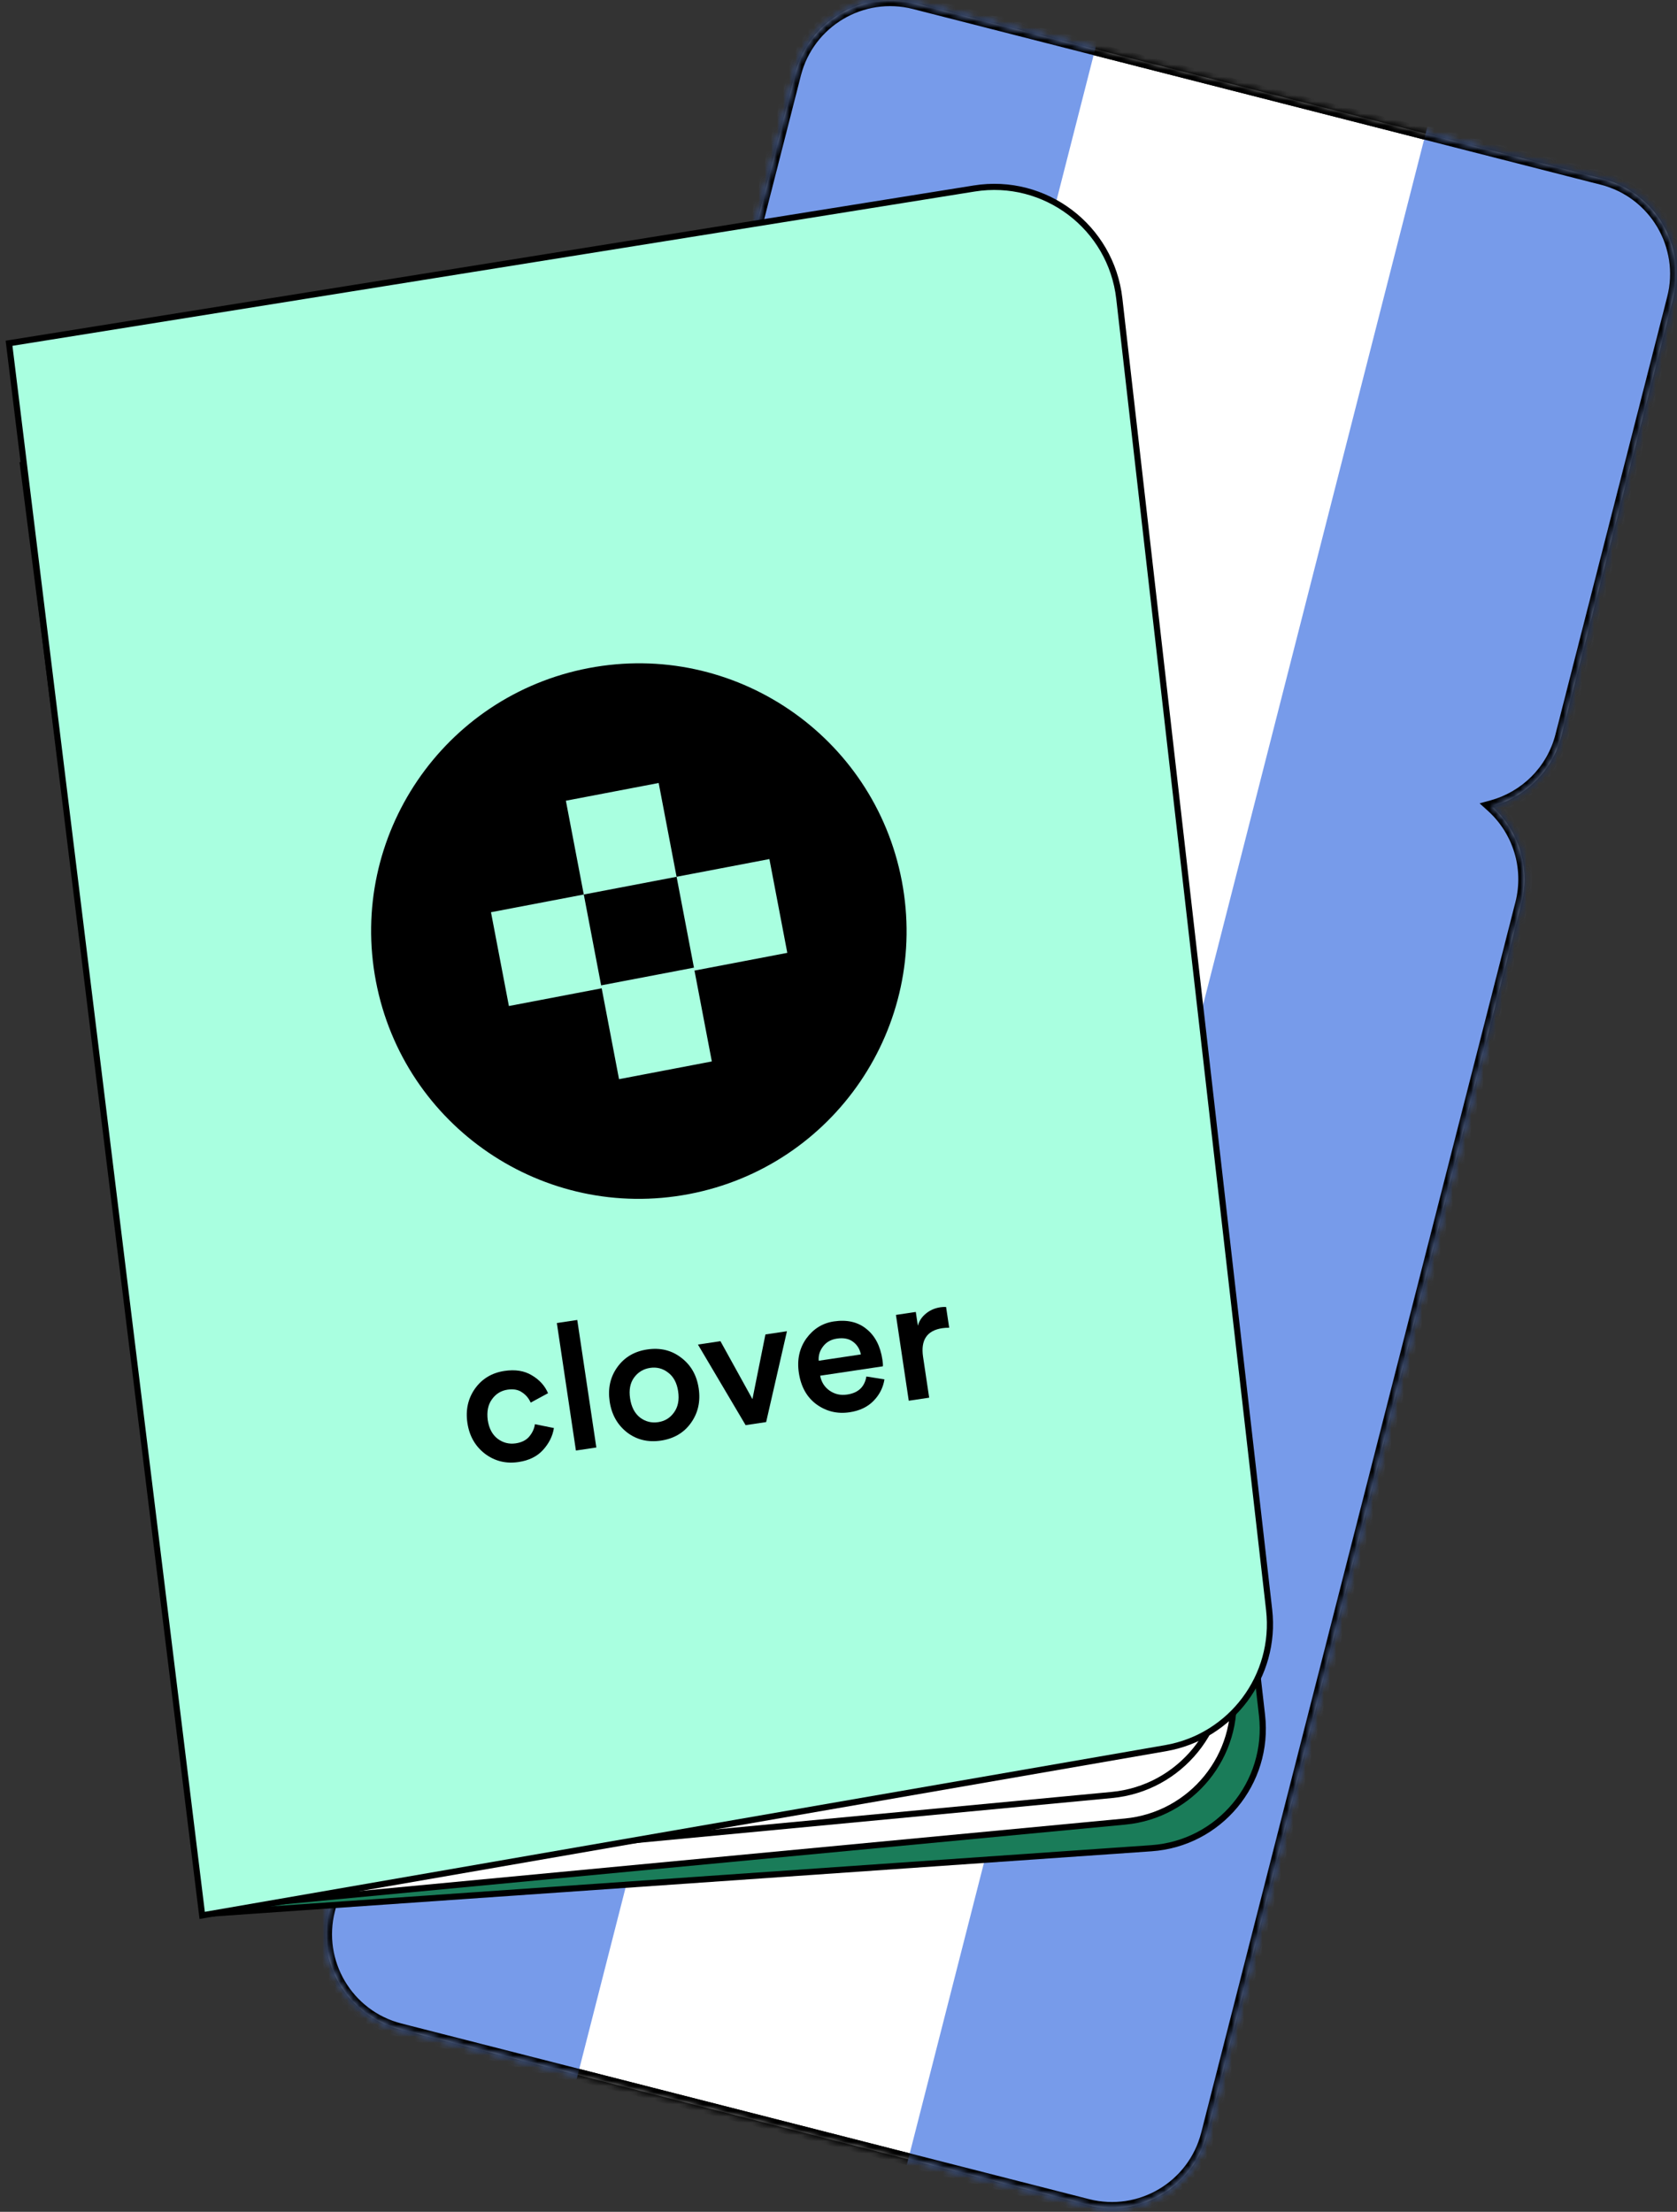 <svg width="273" height="360" viewBox="0 0 273 360" fill="none" xmlns="http://www.w3.org/2000/svg">
<rect x="0" y="0" width="273" height="360" fill="#333333" stroke="none"/>
<mask id="path-1-inside-1_2_162" fill="white">
<path fill-rule="evenodd" clip-rule="evenodd" d="M148.872 0.501C140.31 -1.685 131.597 3.483 129.41 12.045L111.226 83.248C109.706 89.2 111.741 95.226 116 99.081C110.629 100.549 106.178 104.782 104.702 110.562L53.551 310.856C51.364 319.418 56.533 328.131 65.094 330.317L177.052 358.909C185.614 361.096 194.327 355.928 196.514 347.366L247.665 147.072C249.185 141.12 247.15 135.094 242.891 131.239C248.262 129.771 252.713 125.538 254.189 119.758L272.373 48.555C274.559 39.993 269.391 31.28 260.829 29.093L148.872 0.501Z"/>
</mask>
<path fill-rule="evenodd" clip-rule="evenodd" d="M148.872 0.501C140.31 -1.685 131.597 3.483 129.41 12.045L111.226 83.248C109.706 89.2 111.741 95.226 116 99.081C110.629 100.549 106.178 104.782 104.702 110.562L53.551 310.856C51.364 319.418 56.533 328.131 65.094 330.317L177.052 358.909C185.614 361.096 194.327 355.928 196.514 347.366L247.665 147.072C249.185 141.12 247.15 135.094 242.891 131.239C248.262 129.771 252.713 125.538 254.189 119.758L272.373 48.555C274.559 39.993 269.391 31.28 260.829 29.093L148.872 0.501Z" fill="white"/>
<path d="M129.41 12.045L128.441 11.797L129.41 12.045ZM148.872 0.501L149.119 -0.468L148.872 0.501ZM111.226 83.248L110.257 83L111.226 83.248ZM116 99.081L116.263 100.046L118.024 99.564L116.671 98.34L116 99.081ZM104.702 110.562L105.671 110.81L104.702 110.562ZM53.551 310.856L54.52 311.103L53.551 310.856ZM65.094 330.317L64.847 331.286H64.847L65.094 330.317ZM177.052 358.909L176.805 359.878L177.052 358.909ZM196.514 347.366L195.545 347.118L196.514 347.366ZM247.665 147.072L246.696 146.825L247.665 147.072ZM242.891 131.239L242.628 130.275L240.867 130.756L242.22 131.981L242.891 131.239ZM254.189 119.758L255.158 120.005L254.189 119.758ZM272.373 48.555L271.404 48.307L272.373 48.555ZM260.829 29.093L260.582 30.062L260.829 29.093ZM130.379 12.292C132.429 4.266 140.597 -0.58 148.624 1.47L149.119 -0.468C140.022 -2.791 130.764 2.7 128.441 11.797L130.379 12.292ZM112.195 83.495L130.379 12.292L128.441 11.797L110.257 83L112.195 83.495ZM116.671 98.34C112.676 94.724 110.77 89.074 112.195 83.495L110.257 83C108.642 89.326 110.806 95.729 115.329 99.822L116.671 98.34ZM105.671 110.81C107.055 105.392 111.226 101.423 116.263 100.046L115.736 98.116C110.033 99.675 105.302 104.172 103.733 110.315L105.671 110.81ZM54.52 311.103L105.671 110.81L103.733 110.315L52.582 310.608L54.52 311.103ZM65.342 329.348C57.315 327.298 52.47 319.13 54.52 311.103L52.582 310.608C50.259 319.705 55.75 328.963 64.847 331.286L65.342 329.348ZM177.3 357.94L65.342 329.348L64.847 331.286L176.805 359.878L177.3 357.94ZM195.545 347.118C193.495 355.145 185.326 359.99 177.3 357.94L176.805 359.878C185.902 362.201 195.159 356.71 197.482 347.613L195.545 347.118ZM246.696 146.825L195.545 347.118L197.482 347.613L248.634 147.32L246.696 146.825ZM242.22 131.981C246.215 135.596 248.121 141.246 246.696 146.825L248.634 147.32C250.249 140.994 248.085 134.592 243.562 130.498L242.22 131.981ZM253.22 119.51C251.836 124.928 247.665 128.898 242.628 130.275L243.155 132.204C248.858 130.645 253.589 126.148 255.158 120.005L253.22 119.51ZM271.404 48.307L253.22 119.51L255.158 120.005L273.342 48.802L271.404 48.307ZM260.582 30.062C268.608 32.112 273.454 40.281 271.404 48.307L273.342 48.802C275.665 39.706 270.174 30.448 261.077 28.125L260.582 30.062ZM148.624 1.47L260.582 30.062L261.077 28.125L149.119 -0.468L148.624 1.47Z" fill="black" mask="url(#path-1-inside-1_2_162)"/>
<mask id="mask0_2_162" style="mask-type:alpha" maskUnits="userSpaceOnUse" x="53" y="0" width="220" height="360">
<mask id="path-3-inside-2_2_162" fill="white">
<path fill-rule="evenodd" clip-rule="evenodd" d="M148.872 0.501C140.31 -1.685 131.597 3.483 129.41 12.045L111.226 83.248C109.706 89.2 111.741 95.226 116 99.081C110.629 100.549 106.178 104.782 104.702 110.562L53.551 310.856C51.364 319.418 56.533 328.131 65.094 330.317L177.052 358.909C185.614 361.096 194.327 355.928 196.514 347.366L247.665 147.072C249.185 141.12 247.15 135.094 242.891 131.239C248.262 129.771 252.713 125.538 254.189 119.758L272.373 48.555C274.559 39.993 269.391 31.28 260.829 29.093L148.872 0.501Z"/>
</mask>
<path fill-rule="evenodd" clip-rule="evenodd" d="M148.872 0.501C140.31 -1.685 131.597 3.483 129.41 12.045L111.226 83.248C109.706 89.2 111.741 95.226 116 99.081C110.629 100.549 106.178 104.782 104.702 110.562L53.551 310.856C51.364 319.418 56.533 328.131 65.094 330.317L177.052 358.909C185.614 361.096 194.327 355.928 196.514 347.366L247.665 147.072C249.185 141.12 247.15 135.094 242.891 131.239C248.262 129.771 252.713 125.538 254.189 119.758L272.373 48.555C274.559 39.993 269.391 31.28 260.829 29.093L148.872 0.501Z" fill="#C4C4C4"/>
<path d="M129.41 12.045L128.441 11.797L129.41 12.045ZM148.872 0.501L149.119 -0.468L148.872 0.501ZM111.226 83.248L110.257 83L111.226 83.248ZM116 99.081L116.263 100.046L118.024 99.564L116.671 98.34L116 99.081ZM104.702 110.562L105.671 110.81L104.702 110.562ZM53.551 310.856L54.52 311.103L53.551 310.856ZM65.094 330.317L64.847 331.286H64.847L65.094 330.317ZM177.052 358.909L176.805 359.878L177.052 358.909ZM196.514 347.366L195.545 347.118L196.514 347.366ZM247.665 147.072L246.696 146.825L247.665 147.072ZM242.891 131.239L242.628 130.275L240.867 130.756L242.22 131.981L242.891 131.239ZM254.189 119.758L255.158 120.005L254.189 119.758ZM272.373 48.555L271.404 48.307L272.373 48.555ZM260.829 29.093L260.582 30.062L260.829 29.093ZM130.379 12.292C132.429 4.266 140.597 -0.58 148.624 1.47L149.119 -0.468C140.022 -2.791 130.764 2.7 128.441 11.797L130.379 12.292ZM112.195 83.495L130.379 12.292L128.441 11.797L110.257 83L112.195 83.495ZM116.671 98.34C112.676 94.724 110.77 89.074 112.195 83.495L110.257 83C108.642 89.326 110.806 95.729 115.329 99.822L116.671 98.34ZM105.671 110.81C107.055 105.392 111.226 101.423 116.263 100.046L115.736 98.116C110.033 99.675 105.302 104.172 103.733 110.315L105.671 110.81ZM54.52 311.103L105.671 110.81L103.733 110.315L52.582 310.608L54.52 311.103ZM65.342 329.348C57.315 327.298 52.47 319.13 54.52 311.103L52.582 310.608C50.259 319.705 55.75 328.963 64.847 331.286L65.342 329.348ZM177.3 357.94L65.342 329.348L64.847 331.286L176.805 359.878L177.3 357.94ZM195.545 347.118C193.495 355.145 185.326 359.99 177.3 357.94L176.805 359.878C185.902 362.201 195.159 356.71 197.482 347.613L195.545 347.118ZM246.696 146.825L195.545 347.118L197.482 347.613L248.634 147.32L246.696 146.825ZM242.22 131.981C246.215 135.596 248.121 141.246 246.696 146.825L248.634 147.32C250.249 140.994 248.085 134.592 243.562 130.498L242.22 131.981ZM253.22 119.51C251.836 124.928 247.665 128.898 242.628 130.275L243.155 132.204C248.858 130.645 253.589 126.148 255.158 120.005L253.22 119.51ZM271.404 48.307L253.22 119.51L255.158 120.005L273.342 48.802L271.404 48.307ZM260.582 30.062C268.608 32.112 273.454 40.281 271.404 48.307L273.342 48.802C275.665 39.706 270.174 30.448 261.077 28.125L260.582 30.062ZM148.624 1.47L260.582 30.062L261.077 28.125L149.119 -0.468L148.624 1.47Z" fill="black" mask="url(#path-3-inside-2_2_162)"/>
</mask>
<g mask="url(#mask0_2_162)">
<rect x="234.823" y="10.997" width="66.492" height="356.552" transform="rotate(14.33 234.823 10.997)" fill="#779BEA"/>
<rect x="117.257" y="-21.767" width="66.492" height="356.552" transform="rotate(14.33 117.257 -21.767)" fill="#779BEA"/>
</g>
<mask id="path-7-inside-3_2_162" fill="white">
<path fill-rule="evenodd" clip-rule="evenodd" d="M148.872 0.501C140.31 -1.685 131.597 3.483 129.41 12.045L111.226 83.248C109.706 89.2 111.741 95.226 116 99.081C110.629 100.549 106.178 104.782 104.702 110.562L53.551 310.856C51.364 319.418 56.533 328.131 65.094 330.317L177.052 358.909C185.614 361.096 194.327 355.928 196.514 347.366L247.665 147.072C249.185 141.12 247.15 135.094 242.891 131.239C248.262 129.771 252.713 125.538 254.189 119.758L272.373 48.555C274.559 39.993 269.391 31.28 260.829 29.093L148.872 0.501Z"/>
</mask>
<path d="M129.41 12.045L128.441 11.797L129.41 12.045ZM148.872 0.501L149.119 -0.468L148.872 0.501ZM111.226 83.248L110.257 83L111.226 83.248ZM116 99.081L116.263 100.046L118.024 99.564L116.671 98.34L116 99.081ZM104.702 110.562L105.671 110.81L104.702 110.562ZM53.551 310.856L54.52 311.103L53.551 310.856ZM65.094 330.317L64.847 331.286H64.847L65.094 330.317ZM177.052 358.909L176.805 359.878L177.052 358.909ZM196.514 347.366L195.545 347.118L196.514 347.366ZM247.665 147.072L246.696 146.825L247.665 147.072ZM242.891 131.239L242.628 130.275L240.867 130.756L242.22 131.981L242.891 131.239ZM254.189 119.758L255.158 120.005L254.189 119.758ZM272.373 48.555L271.404 48.307L272.373 48.555ZM260.829 29.093L260.582 30.062L260.829 29.093ZM130.379 12.292C132.429 4.266 140.597 -0.58 148.624 1.47L149.119 -0.468C140.022 -2.791 130.764 2.7 128.441 11.797L130.379 12.292ZM112.195 83.495L130.379 12.292L128.441 11.797L110.257 83L112.195 83.495ZM116.671 98.34C112.676 94.724 110.77 89.074 112.195 83.495L110.257 83C108.642 89.326 110.806 95.729 115.329 99.822L116.671 98.34ZM105.671 110.81C107.055 105.392 111.226 101.423 116.263 100.046L115.736 98.116C110.033 99.675 105.302 104.172 103.733 110.315L105.671 110.81ZM54.52 311.103L105.671 110.81L103.733 110.315L52.582 310.608L54.52 311.103ZM65.342 329.348C57.315 327.298 52.47 319.13 54.52 311.103L52.582 310.608C50.259 319.705 55.75 328.963 64.847 331.286L65.342 329.348ZM177.3 357.94L65.342 329.348L64.847 331.286L176.805 359.878L177.3 357.94ZM195.545 347.118C193.495 355.145 185.326 359.99 177.3 357.94L176.805 359.878C185.902 362.201 195.159 356.71 197.482 347.613L195.545 347.118ZM246.696 146.825L195.545 347.118L197.482 347.613L248.634 147.32L246.696 146.825ZM242.22 131.981C246.215 135.596 248.121 141.246 246.696 146.825L248.634 147.32C250.249 140.994 248.085 134.592 243.562 130.498L242.22 131.981ZM253.22 119.51C251.836 124.928 247.665 128.898 242.628 130.275L243.155 132.204C248.858 130.645 253.589 126.148 255.158 120.005L253.22 119.51ZM271.404 48.307L253.22 119.51L255.158 120.005L273.342 48.802L271.404 48.307ZM260.582 30.062C268.608 32.112 273.454 40.281 271.404 48.307L273.342 48.802C275.665 39.706 270.174 30.448 261.077 28.125L260.582 30.062ZM148.624 1.47L260.582 30.062L261.077 28.125L149.119 -0.468L148.624 1.47Z" fill="black" mask="url(#path-7-inside-3_2_162)"/>
<path d="M33.879 311.497L3.741 75.645L158.828 50.728C169.806 48.964 180.034 56.721 181.296 67.768L205.442 279.159C206.703 290.196 198.502 300.055 187.42 300.825L33.879 311.497Z" fill="#1A7C59" stroke="black"/>
<path d="M181.464 106.718L200.68 274.858C201.919 285.704 194.013 295.456 183.144 296.485L34.216 310.591L144.824 99.87C153.748 82.868 179.283 87.641 181.464 106.718Z" fill="white" stroke="black"/>
<path d="M172.395 37.276L198.969 269.979C200.239 281.103 192.129 291.104 180.982 292.159L32.625 306.198" stroke="black"/>
<path d="M1.947 55.795L1.471 55.871L1.53 56.35L32.849 311.236L32.914 311.758L33.431 311.668L189.741 284.54C200.441 282.683 207.836 272.804 206.603 262.014L182.212 48.593C180.885 36.984 170.137 28.83 158.599 30.68L1.947 55.795Z" fill="#A9FFE0" stroke="black"/>
<path d="M93.973 214.842L90.649 215.339L93.754 236.094L97.079 235.597L93.973 214.842Z" fill="black"/>
<path fill-rule="evenodd" clip-rule="evenodd" d="M80.077 227.767C80.707 226.873 81.555 226.346 82.621 226.187C83.599 226.041 84.386 226.195 84.996 226.631C85.621 227.046 86.085 227.594 86.39 228.294L89.214 226.763C88.705 225.549 87.814 224.574 86.579 223.851C85.359 223.107 83.871 222.875 82.129 223.136C80.102 223.439 78.499 224.387 77.34 225.996C76.199 227.602 75.769 229.465 76.091 231.615C76.407 233.729 77.367 235.403 78.948 236.619C80.565 237.831 82.375 238.269 84.42 237.963C86.126 237.707 87.446 237.056 88.413 235.985C89.379 234.913 89.966 233.736 90.171 232.433L87.079 231.806C86.984 232.51 86.684 233.173 86.177 233.794C85.685 234.394 84.943 234.778 83.965 234.924C82.881 235.086 81.88 234.836 80.999 234.169C80.135 233.499 79.602 232.488 79.397 231.12C79.228 229.747 79.445 228.642 80.077 227.767Z" fill="black"/>
<path fill-rule="evenodd" clip-rule="evenodd" d="M104.182 230.719C105.063 231.386 106.046 231.639 107.148 231.474C108.233 231.312 109.098 230.783 109.728 229.889C110.376 228.993 110.604 227.85 110.394 226.447C110.19 225.078 109.636 224.053 108.758 223.403C107.894 222.733 106.911 222.48 105.827 222.643C104.743 222.805 103.859 223.337 103.211 224.233C102.579 225.109 102.365 226.231 102.573 227.617C102.78 229.003 103.316 230.031 104.182 230.719ZM105.36 219.642C107.457 219.328 109.303 219.761 110.864 220.962C112.461 222.159 113.417 223.814 113.739 225.964C114.061 228.114 113.633 229.995 112.475 231.604C111.334 233.21 109.695 234.163 107.598 234.477C105.518 234.788 103.672 234.356 102.093 233.157C100.529 231.938 99.57 230.264 99.251 228.132C98.932 226 99.342 224.122 100.501 222.513C101.659 220.904 103.28 219.953 105.36 219.642Z" fill="black"/>
<path fill-rule="evenodd" clip-rule="evenodd" d="M124.721 231.462L128.107 216.676L124.605 217.199L122.49 227.726L117.281 218.295L113.619 218.843L121.379 231.962L124.721 231.462Z" fill="black"/>
<path fill-rule="evenodd" clip-rule="evenodd" d="M133.278 221.479L140.139 220.453C139.973 219.587 139.542 218.889 138.867 218.39C138.211 217.889 137.33 217.712 136.246 217.874C135.25 218.023 134.498 218.462 133.969 219.177C133.437 219.875 133.209 220.654 133.278 221.479ZM141.04 224.042L143.981 224.51C143.764 225.851 143.177 227.029 142.182 228.032C141.22 229.011 139.93 229.622 138.312 229.864C136.321 230.162 134.532 229.739 132.923 228.581C131.352 227.435 130.385 225.709 130.044 223.434C129.725 221.302 130.138 219.442 131.263 217.856C132.41 216.286 133.906 215.354 135.737 215.08C137.87 214.76 139.657 215.165 141.045 216.302C142.448 217.418 143.315 219.087 143.648 221.308C143.736 221.895 143.753 222.255 143.718 222.388L133.515 223.914C133.707 224.957 134.228 225.77 135.061 226.354C135.911 226.935 136.851 227.14 137.882 226.985C139.715 226.729 140.748 225.739 141.04 224.042Z" fill="black"/>
<path fill-rule="evenodd" clip-rule="evenodd" d="M154.519 216.103L154.014 212.727C153.722 212.716 153.414 212.726 153.112 212.771C152.188 212.909 151.402 213.245 150.74 213.798C150.074 214.333 149.644 214.979 149.418 215.776L149.083 213.537L145.848 214.021L147.937 227.988L151.261 227.491L150.267 220.845C149.858 218.108 150.897 216.554 153.404 216.179C153.759 216.126 154.138 216.105 154.519 216.103Z" fill="black"/>
<path fill-rule="evenodd" clip-rule="evenodd" d="M112.173 194.35C135.813 189.836 151.318 167.012 146.804 143.373C142.29 119.733 119.467 104.228 95.827 108.742C72.187 113.256 56.682 136.079 61.196 159.719C65.71 183.359 88.534 198.864 112.173 194.35ZM92.119 130.328L107.226 127.443L110.141 142.709L95.036 145.593L97.86 160.382L112.965 157.498L115.88 172.764L100.773 175.649L97.949 160.86L82.844 163.744L79.928 148.478L95.034 145.593L92.119 130.328ZM110.144 142.708L125.251 139.824L128.166 155.09L113.059 157.974L110.144 142.708Z" fill="black"/>
</svg>
